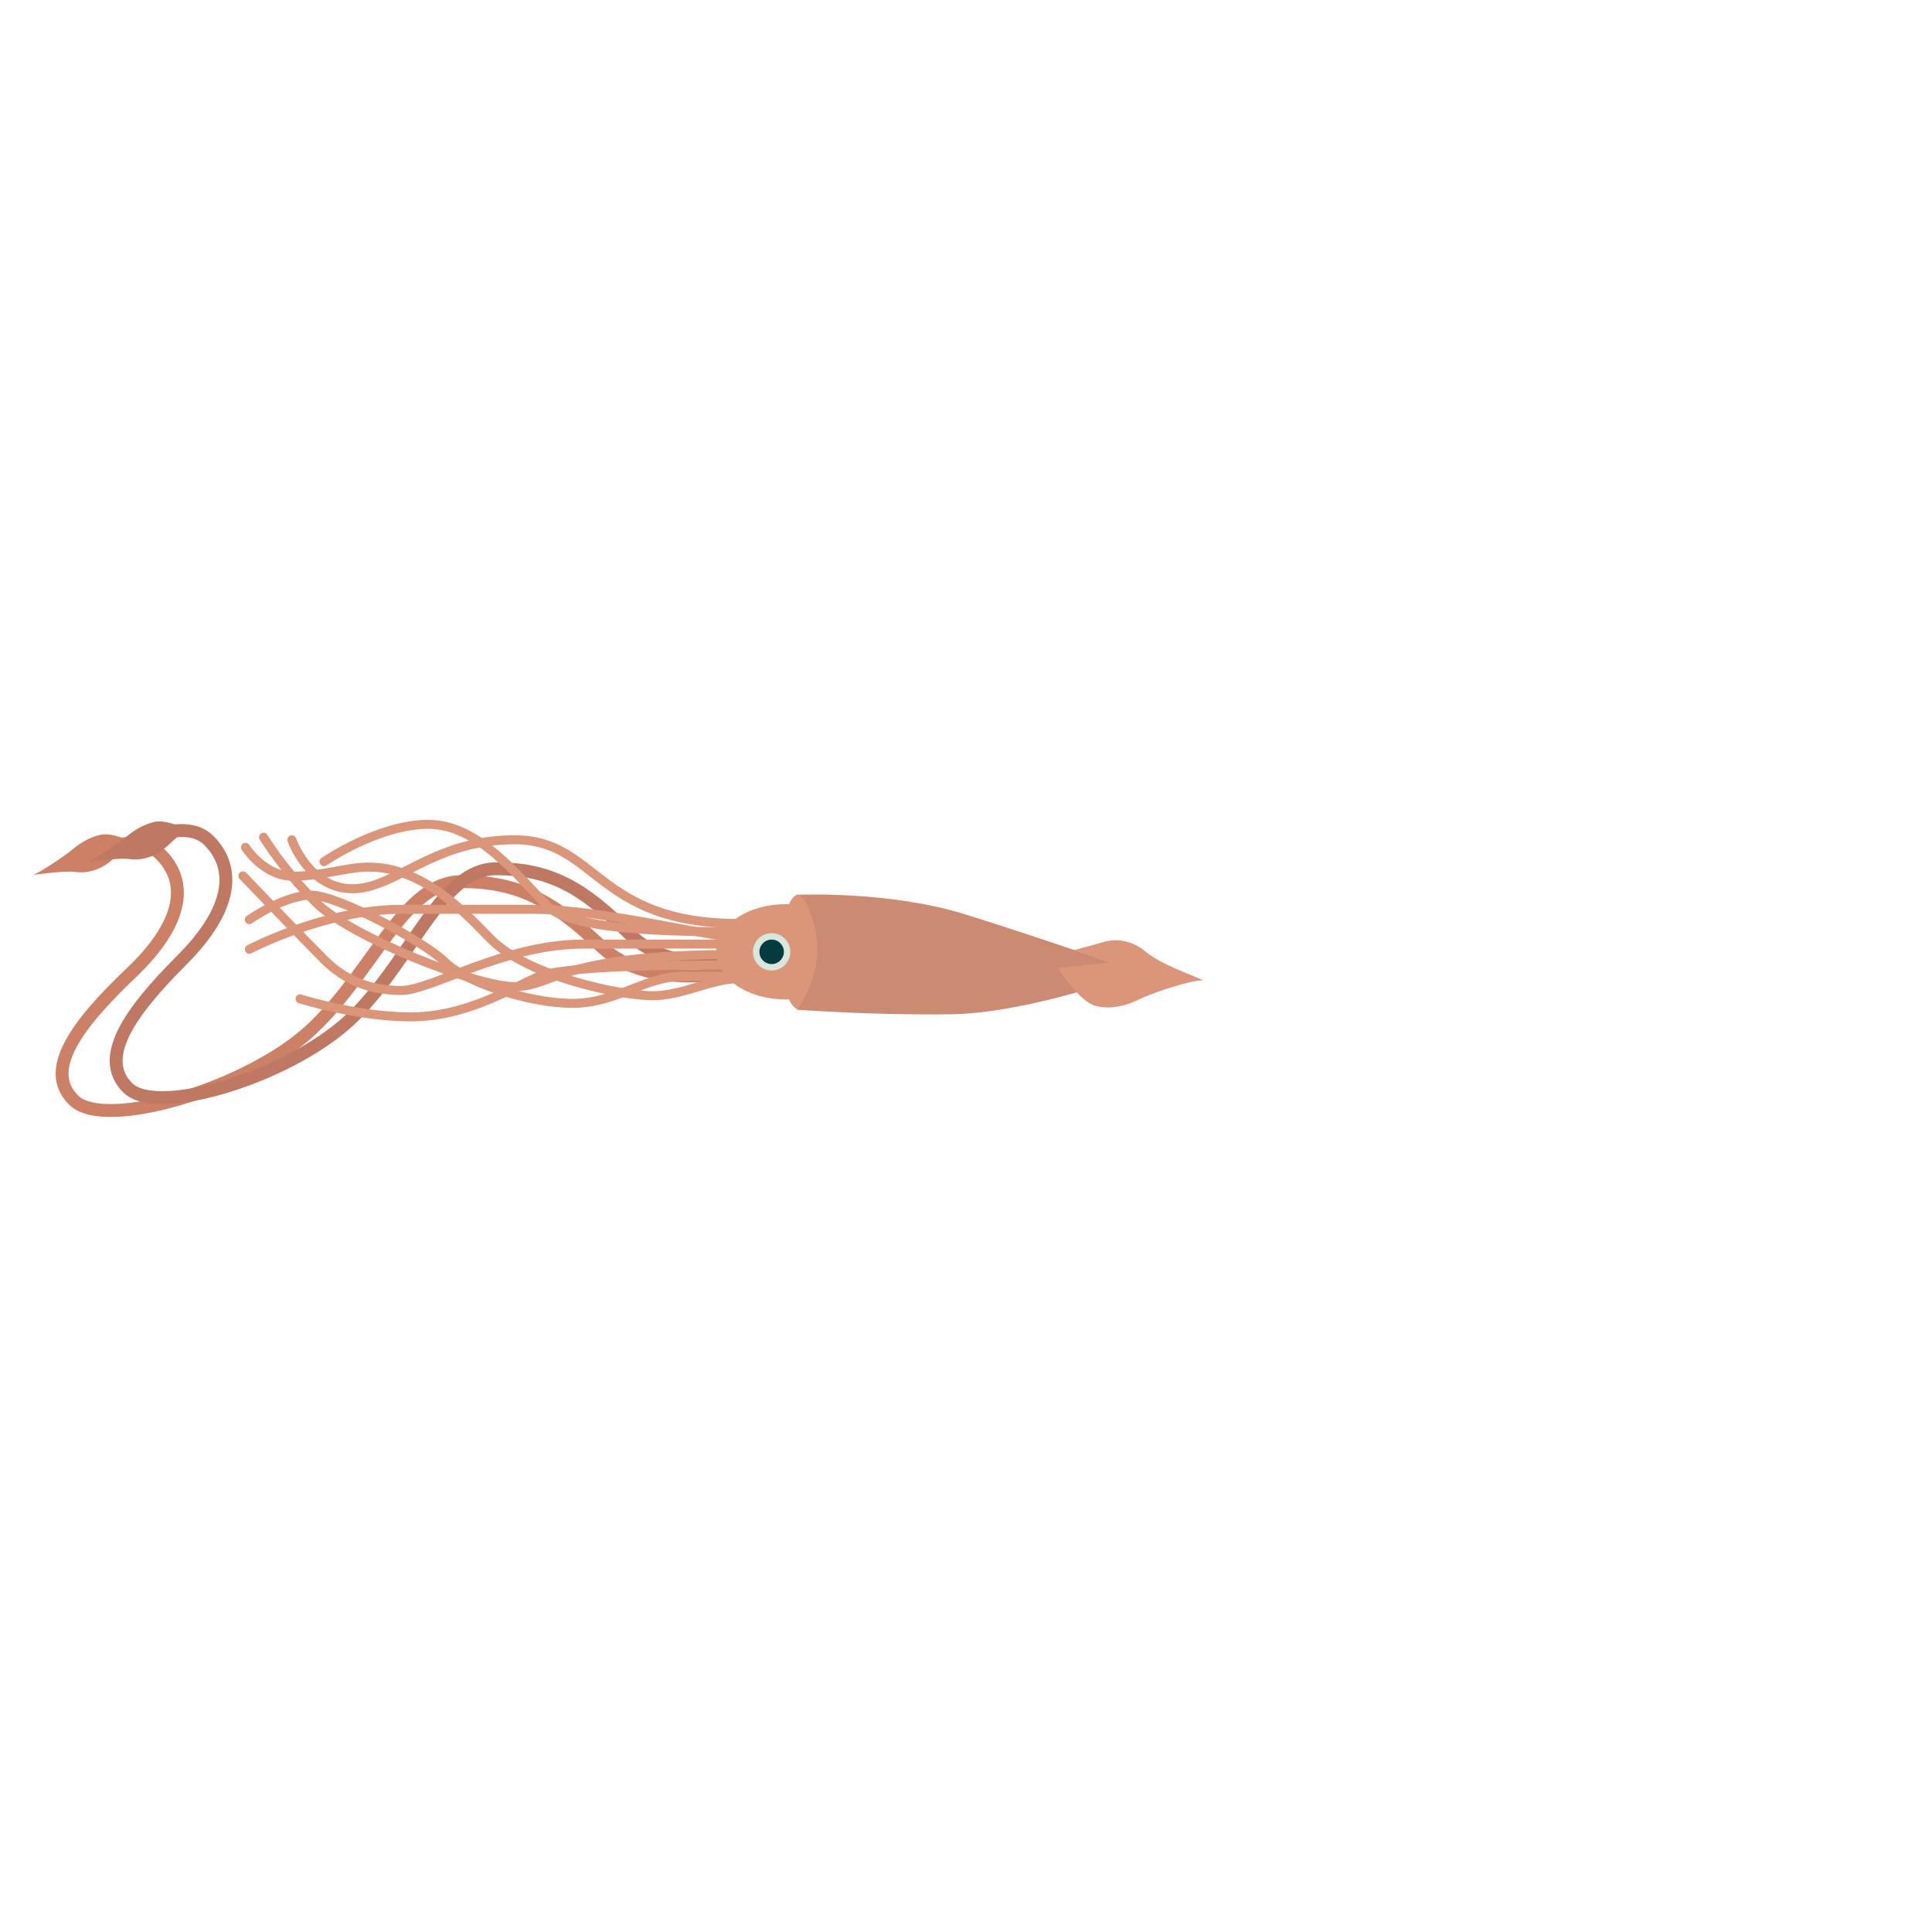 <?xml version="1.0" encoding="utf-8"?>
<!-- Generator: Adobe Illustrator 21.0.0, SVG Export Plug-In . SVG Version: 6.00 Build 0)  -->
<svg version="1.1" id="Ebene_1" xmlns="http://www.w3.org/2000/svg" xmlns:xlink="http://www.w3.org/1999/xlink" x="0px" y="0px"
	 viewBox="0 0 1500 1500" style="enable-background:new 0 0 1500 1500;" xml:space="preserve">
<style type="text/css">
	.st0{fill:none;stroke:#CC8166;stroke-width:10;stroke-linecap:round;stroke-linejoin:round;stroke-miterlimit:10;}
	.st1{fill:#CC8166;}
	.st2{fill:none;stroke:#BF7862;stroke-width:10;stroke-linecap:round;stroke-linejoin:round;stroke-miterlimit:10;}
	.st3{fill:#BF7862;}
	.st4{fill:#DB9679;}
	.st5{fill:#D9E6DF;}
	.st6{fill:#023C40;}
	.st7{fill:#CC8A72;}
	.st8{fill:none;stroke:#DB9679;stroke-width:7;stroke-linecap:round;stroke-linejoin:round;stroke-miterlimit:10;}
</style>
<path id="Tentakel2" class="st0" d="M50.2,671.5c0,0,51-30.5,73.6-9s19.4,53.5-22.1,93s-68.8,75.5-44.1,99s136.6-10,185-56
	s71.5-114,115.6-114S429.1,699,467,735s106.7,18.5,106.7,18.5"/>
<path id="flosse2" class="st1" d="M82.6,671.1c-4.8,3.1-13.2,7.3-23.9,5.9c-10.7-1.4-36.7,3.3-31.9,1.7s24-14.6,29.1-18.9
	s12.9-9.7,22.1-11.7s24.1,5.3,24.1,5.3S87.5,668,82.6,671.1z"/>
<path id="tentakel1" class="st2" d="M92.1,661.5c0,0,48.5-30.5,70-9s18.5,53.5-21,93s-65.5,75.5-42,99s130-10,176-56s68-114,110-114
	S452.6,689,488.6,725s101.5,18.5,101.5,18.5"/>
<path id="flosse1" class="st3" d="M124.6,661.1c-4.8,3.1-13.2,7.3-23.9,5.9c-10.7-1.4-36.7,3.3-31.9,1.7s24-14.6,29.1-18.9
	s12.9-9.7,22.1-11.7s24.1,5.3,24.1,5.3S129.5,658,124.6,661.1z"/>
<ellipse id="Stirn" class="st4" cx="620.1" cy="739" rx="13.5" ry="44.5"/>
<ellipse id="Kopf" class="st4" cx="610.1" cy="739" rx="54" ry="37"/>
<circle id="Auge" class="st5" cx="599.1" cy="739" r="14.5"/>
<circle id="Pupille" class="st6" cx="599.1" cy="739" r="9.5"/>
<path id="Kappe" class="st7" d="M620.6,694.7c0,0,69.9-3.1,128.8,15.2c58.9,18.4,135.2,45,135.2,45s-84.7,31.8-146.7,32.6
	s-119.3-3.6-119.3-3.6s12.3-15.6,15.3-37.7C636.9,724.1,627.8,699.4,620.6,694.7z"/>
<path id="eins" class="st8" d="M188.6,680c0,0,46,48,63,65s37,24,60,24s80-36,141-36s121,0,121,0"/>
<path id="drei" class="st8" d="M193.6,737c0,0,59-31,118-31s38,0,103,0c54,0,138,22,159,22"/>
<path id="vier" class="st8" d="M204.6,650c0,0,15.5,25.5,41,51s123,65,154,65s33-25,174-25"/>
<path id="fuenf" class="st8" d="M193.6,714c0,0,27-19,48-19s88.5,36.5,104,52s65,32,99,32s56-21,86-21c30,0,43,0,43,0"/>
<path id="sechs" class="st8" d="M190.6,657.9c0,0,14.3,22.4,36.7,22.4s41.8-7.1,59.1-7.1c43.8,0,77.5,38.7,94.8,56.1
	c29.1,29.1,102,43.8,125.4,43.8s45.9-13.3,67.3-13.3"/>
<path id="sieben" class="st8" d="M226.6,652c0,0,13,38,47,38s62-38,126-38s63,65,174,65"/>
<path id="acht" class="st8" d="M251.6,669c0,0,42-29,81-29s70,41,93,64s148,19,148,19"/>
<path id="zwei" class="st8" d="M233,775.5c0,0,44.4,14,85.7,14s74-19.8,98.4-30.9s156.5-9.2,156.5-9.2"/>
<path id="spitze" class="st4" d="M862.2,747.4l-28.5-9.7c0,0,13.9-3.6,21.8-6c7.9-2.4,20.8-3.9,34.4,7.5
	c13.5,11.4,50.1,22.8,43,22.1c-7-0.7-38.6,9.7-47.4,14.1c-8.8,4.4-21.6,9-34.8,5.6s-29.4-29.7-29.4-29.7L862.2,747.4z"/>
</svg>
